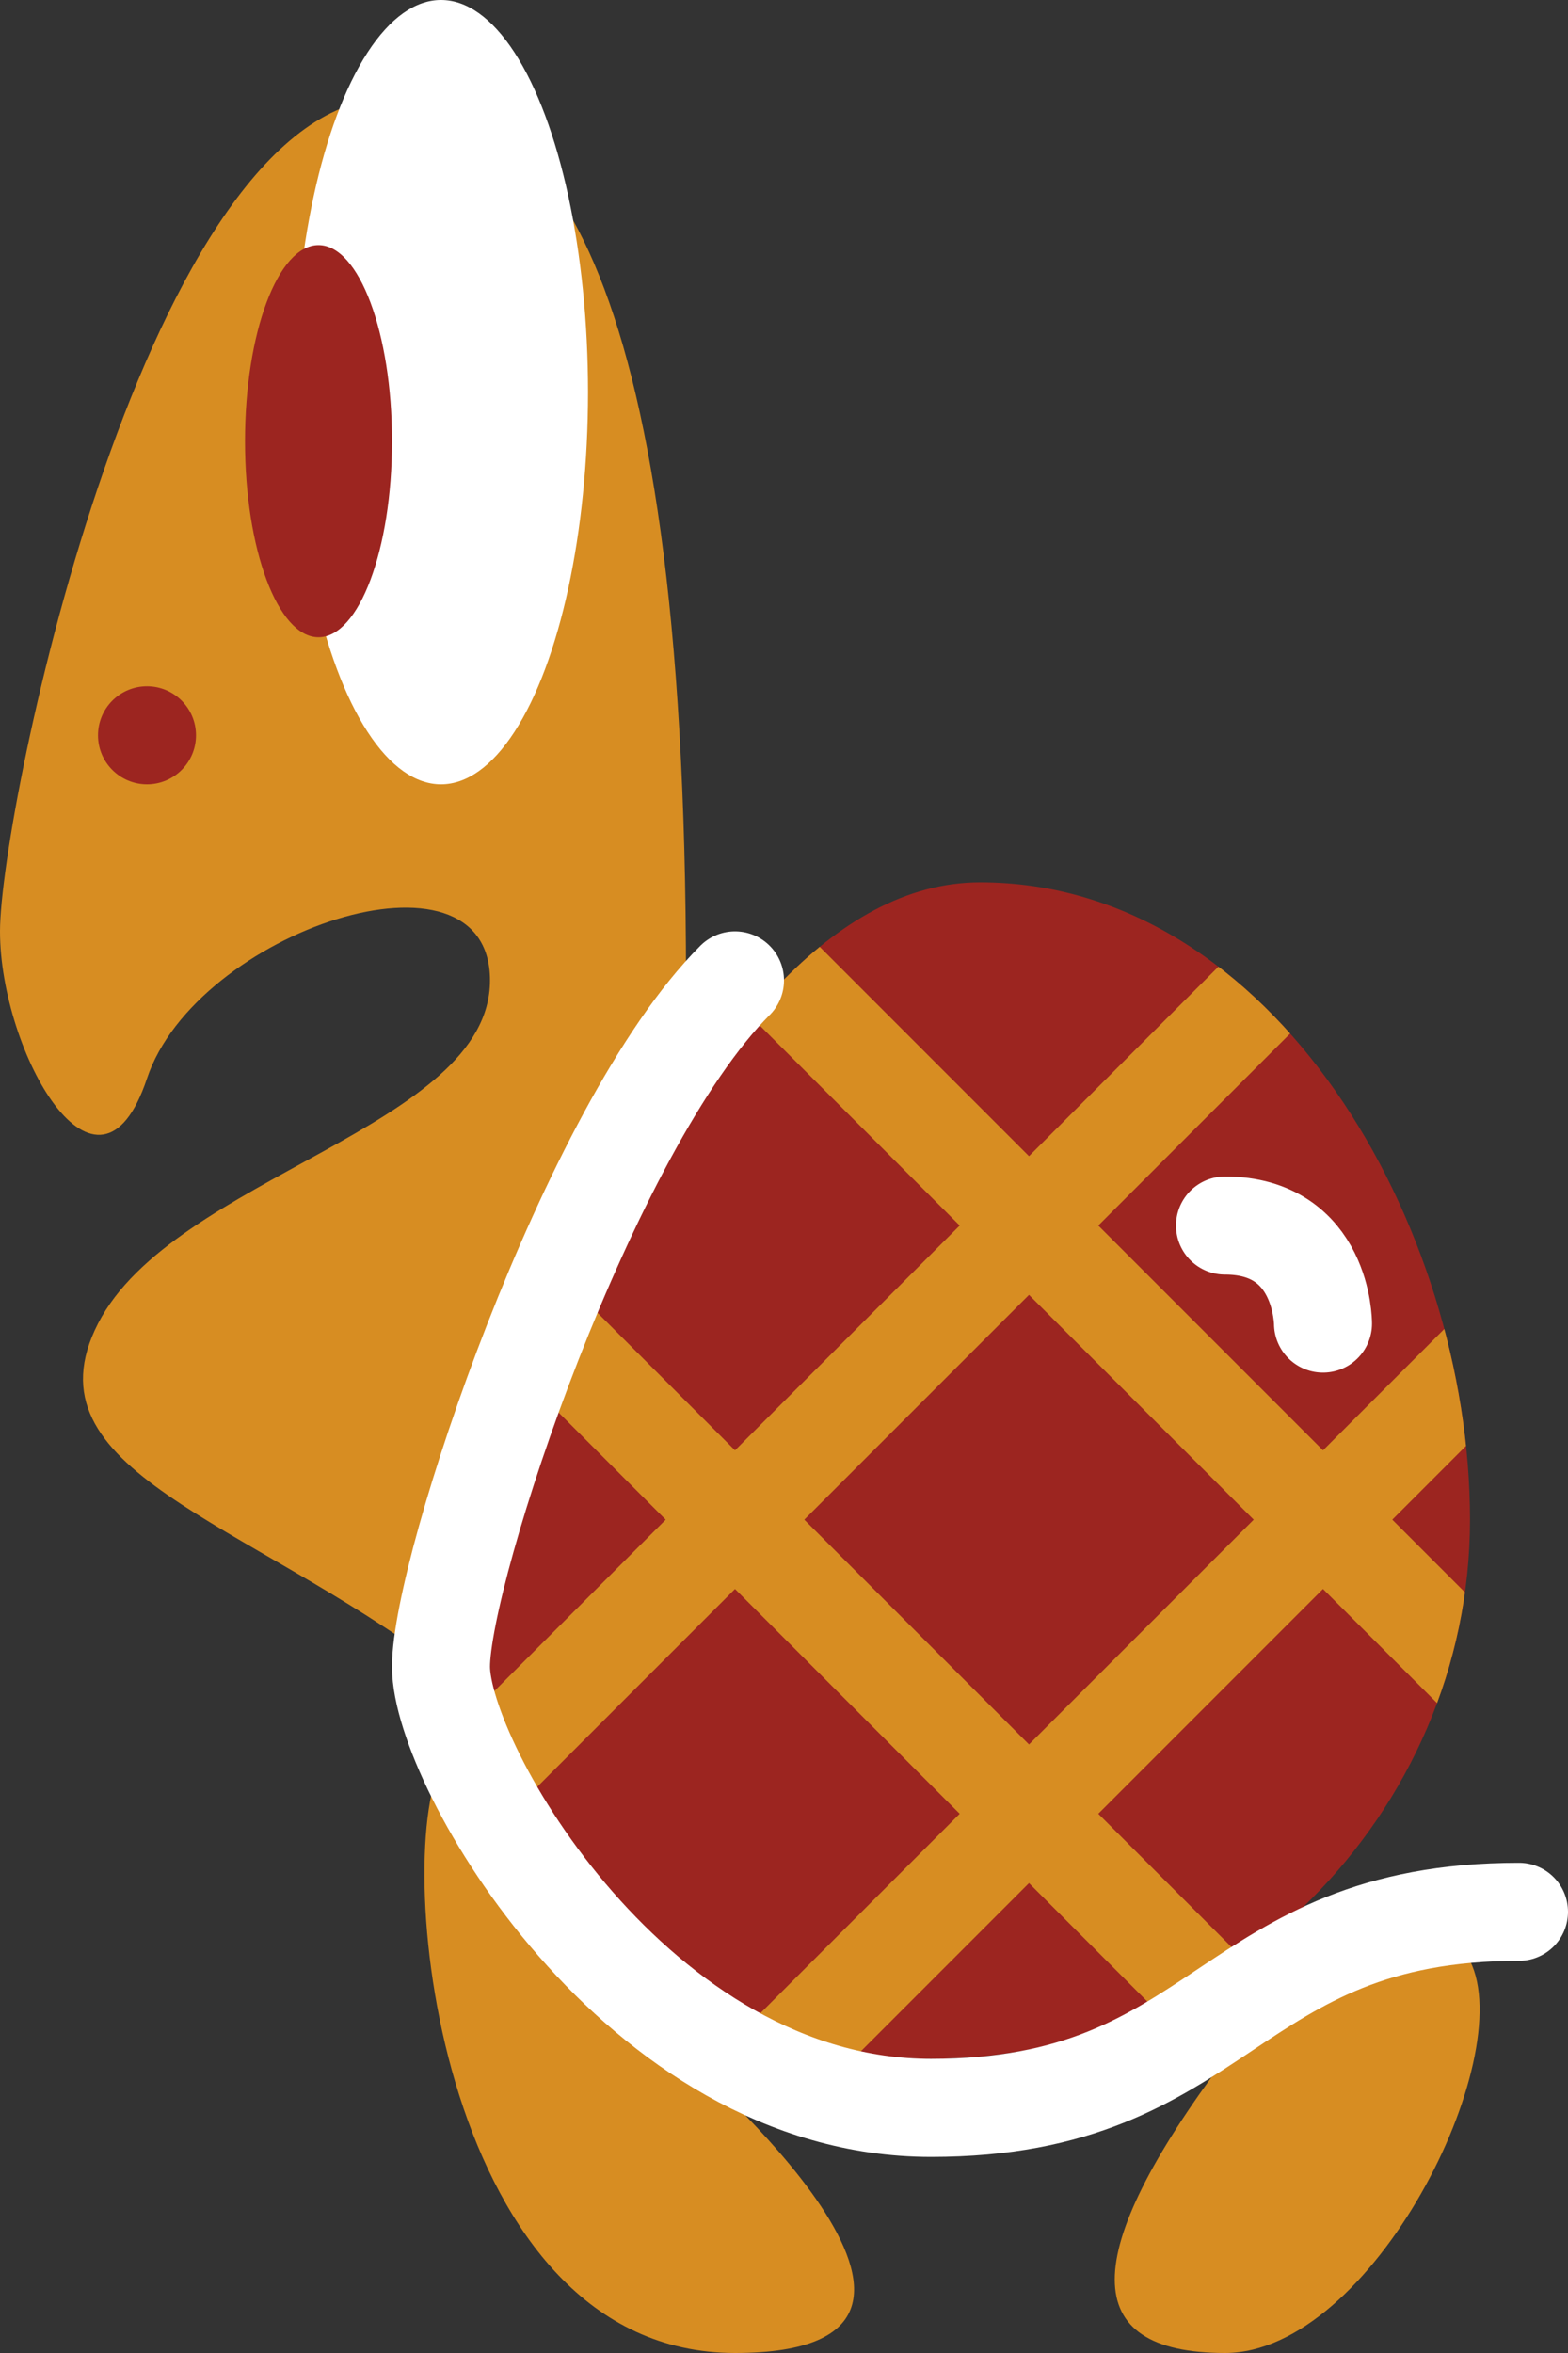 <?xml version="1.0" encoding="UTF-8" standalone="no"?>
<!-- Created with Inkscape (http://www.inkscape.org/) -->

<svg
   xmlns:dc="http://purl.org/dc/elements/1.1/"
   xmlns:cc="http://creativecommons.org/ns#"
   xmlns:rdf="http://www.w3.org/1999/02/22-rdf-syntax-ns#"
   xmlns:svg="http://www.w3.org/2000/svg"
   xmlns="http://www.w3.org/2000/svg"
   xmlns:sodipodi="http://sodipodi.sourceforge.net/DTD/sodipodi-0.dtd"
   xmlns:inkscape="http://www.inkscape.org/namespaces/inkscape"
   version="1.1"
   id="svg866"
   width="16"
   height="24"
   viewBox="0 0 16 24"
   sodipodi:docname="redkoopa1.svg"
   inkscape:version="0.92.3 (2405546, 2018-03-11)">
  <rect x="0" y="0" width="16" height="24" fill="#333333" stroke="none"/>
  <defs
     id="defs870">
    <clipPath
       clipPathUnits="userSpaceOnUse"
       id="clipPath4225">
      <path
         sodipodi:nodetypes="sccccccssss"
         inkscape:connector-curvature="0"
         id="path4227"
         d="M 9,0 C 7,0 4,6 4,7 l -2,3 -1,8 3,5 7,2 6,-1 c 0,0 0,-1 2,-1 2,0 3,-8 3,-11 C 22,9 20,0 14,0 Z"
         style="fill:#1d8400;fill-opacity:1;fill-rule:evenodd;stroke:none;stroke-width:1px;stroke-linecap:butt;stroke-linejoin:miter;stroke-opacity:1" />
    </clipPath>
    <clipPath
       clipPathUnits="userSpaceOnUse"
       id="clipPath4221">
      <path
         sodipodi:nodetypes="sccccccssss"
         inkscape:connector-curvature="0"
         id="path4223"
         d="M 9,0 C 7,0 4,6 4,7 l -2,3 -1,8 3,5 7,2 6,-1 c 0,0 0,-1 2,-1 2,0 3,-8 3,-11 C 22,9 20,0 14,0 Z"
         style="fill:#1d8400;fill-opacity:1;fill-rule:evenodd;stroke:none;stroke-width:1px;stroke-linecap:butt;stroke-linejoin:miter;stroke-opacity:1" />
    </clipPath>
    <clipPath
       clipPathUnits="userSpaceOnUse"
       id="clipPath4217">
      <path
         sodipodi:nodetypes="sccccccssss"
         inkscape:connector-curvature="0"
         id="path4219"
         d="M 9,0 C 7,0 4,6 4,7 l -2,3 -1,8 3,5 7,2 6,-1 c 0,0 0,-1 2,-1 2,0 3,-8 3,-11 C 22,9 20,0 14,0 Z"
         style="fill:#1d8400;fill-opacity:1;fill-rule:evenodd;stroke:none;stroke-width:1px;stroke-linecap:butt;stroke-linejoin:miter;stroke-opacity:1" />
    </clipPath>
    <clipPath
       clipPathUnits="userSpaceOnUse"
       id="clipPath2204">
      <path
         style="fill:#1e8400;fill-opacity:1;fill-rule:evenodd;stroke:none;stroke-width:1px;stroke-linecap:butt;stroke-linejoin:miter;stroke-opacity:1"
         d="m 20,18 c 6,0 10,7 10,13 0,6 -5,11 -11,11 -6,0 -9,-5 -9,-8 0,-3 4,-16 10,-16 z"
         id="path2206"
         inkscape:connector-curvature="0" />
    </clipPath>
    <clipPath
       clipPathUnits="userSpaceOnUse"
       id="clipPath2208">
      <path
         style="fill:#1e8400;fill-opacity:1;fill-rule:evenodd;stroke:none;stroke-width:1px;stroke-linecap:butt;stroke-linejoin:miter;stroke-opacity:1"
         d="m 20,18 c 6,0 10,7 10,13 0,6 -5,11 -11,11 -6,0 -9,-5 -9,-8 0,-3 4,-16 10,-16 z"
         id="path2210"
         inkscape:connector-curvature="0" />
    </clipPath>
    <clipPath
       clipPathUnits="userSpaceOnUse"
       id="clipPath2212">
      <path
         style="fill:#1e8400;fill-opacity:1;fill-rule:evenodd;stroke:none;stroke-width:1px;stroke-linecap:butt;stroke-linejoin:miter;stroke-opacity:1"
         d="m 20,18 c 6,0 10,7 10,13 0,6 -5,11 -11,11 -6,0 -9,-5 -9,-8 0,-3 4,-16 10,-16 z"
         id="path2214"
         inkscape:connector-curvature="0" />
    </clipPath>
  </defs>
  <sodipodi:namedview
     pagecolor="#ffffff"
     bordercolor="#666666"
     borderopacity="1"
     objecttolerance="10"
     gridtolerance="10"
     guidetolerance="10"
     inkscape:pageopacity="0"
     inkscape:pageshadow="2"
     inkscape:window-width="1871"
     inkscape:window-height="1061"
     id="namedview868"
     showgrid="true"
     inkscape:pagecheckerboard="true"
     inkscape:snap-bbox="true"
     inkscape:bbox-nodes="true"
     inkscape:snap-smooth-nodes="false"
     inkscape:zoom="16"
     inkscape:cx="2.7388198"
     inkscape:cy="19.5789"
     inkscape:window-x="49"
     inkscape:window-y="0"
     inkscape:window-maximized="1"
     inkscape:current-layer="svg866">
    <inkscape:grid
       type="xygrid"
       id="grid876" />
  </sodipodi:namedview>
  <g
     id="g1663">
    <path
       sodipodi:nodetypes="csssssc"
       inkscape:connector-curvature="0"
       id="path2230"
       d="M 4.5,17 C 2.5,15.5 0.232,15 1,13.5 1.768,12 5,11.5 5,10 5,8.5 2,9.5 1.5,11 1,12.5 0,10.733 0,9.5 0,8.267 1.5,1 4,1 5.5,1 7,2.5 7,10"
       style="fill:#d78d22;fill-opacity:1;fill-rule:evenodd;stroke:none;stroke-width:0.5px;stroke-linecap:butt;stroke-linejoin:miter;stroke-opacity:1" />
    <path
       style="fill:#d78d22;fill-opacity:1;fill-rule:evenodd;stroke:none;stroke-width:0.5px;stroke-linecap:butt;stroke-linejoin:miter;stroke-opacity:1"
       d="m 4.5,18 c -0.5,1 0,6 3,6 3,0 -0.5,-3 -0.5,-3 z"
       id="path2232"
       inkscape:connector-curvature="0" />
    <path
       style="fill:#d78d22;fill-opacity:1;fill-rule:evenodd;stroke:none;stroke-width:0.5px;stroke-linecap:butt;stroke-linejoin:miter;stroke-opacity:1"
       d="m 15,20 c 0.5,1 -1,4 -2.5,4 C 11,24 11,23 12.5,21 14,19 15,20 15,20 Z"
       id="path2234"
       inkscape:connector-curvature="0" />
    <path
       inkscape:connector-curvature="0"
       id="path2236"
       d="m 10,9 c 3,0 5,3.5 5,6.5 0,3 -2.5,5.5 -5.5,5.5 C 6.5,21 5,18.5 5,17 5,15.5 7,9 10,9 Z"
       style="fill:#9c2520;fill-opacity:1;fill-rule:evenodd;stroke:none;stroke-width:0.5px;stroke-linecap:butt;stroke-linejoin:miter;stroke-opacity:1" />
    <path
       transform="scale(0.5)"
       style="fill:none;fill-rule:evenodd;stroke:#d78d22;stroke-width:2;stroke-linecap:butt;stroke-linejoin:miter;stroke-miterlimit:4;stroke-dasharray:none;stroke-opacity:1"
       d="M 14,18 31,35"
       id="path2238"
       inkscape:connector-curvature="0"
       clip-path="url(#clipPath2212)" />
    <path
       style="fill:none;fill-rule:evenodd;stroke:#d78d22;stroke-width:1;stroke-linecap:butt;stroke-linejoin:miter;stroke-miterlimit:4;stroke-dasharray:none;stroke-opacity:1"
       d="m 5.5,13.5 7,7"
       id="path2240"
       inkscape:connector-curvature="0" />
    <path
       transform="scale(0.5)"
       style="fill:none;fill-rule:evenodd;stroke:#d78d22;stroke-width:2;stroke-linecap:butt;stroke-linejoin:miter;stroke-miterlimit:4;stroke-dasharray:none;stroke-opacity:1"
       d="M 27,19 9,37"
       id="path2242"
       inkscape:connector-curvature="0"
       clip-path="url(#clipPath2208)" />
    <path
       transform="scale(0.5)"
       style="fill:none;fill-rule:evenodd;stroke:#d78d22;stroke-width:2;stroke-linecap:butt;stroke-linejoin:miter;stroke-miterlimit:4;stroke-dasharray:none;stroke-opacity:1"
       d="M 31,27 15,43"
       id="path2244"
       inkscape:connector-curvature="0"
       clip-path="url(#clipPath2204)" />
    <path
       style="fill:none;fill-rule:evenodd;stroke:#ffffff;stroke-width:1;stroke-linecap:round;stroke-linejoin:miter;stroke-miterlimit:4;stroke-dasharray:none;stroke-opacity:1"
       d="m 7.5,10 c -1.5,1.5 -3,6 -3,7 0,1 2,4.5 5,4.5 3,0 3,-2 6,-2"
       id="path2246"
       inkscape:connector-curvature="0"
       sodipodi:nodetypes="cssc" />
    <ellipse
       style="opacity:1;fill:#ffffff;fill-opacity:1;fill-rule:nonzero;stroke:none;stroke-width:1;stroke-linecap:round;stroke-linejoin:round;stroke-miterlimit:4;stroke-dasharray:none;stroke-opacity:1;paint-order:normal"
       id="ellipse2248"
       cx="4.5"
       cy="4"
       rx="1.5"
       ry="4" />
    <ellipse
       style="opacity:1;fill:#9c2520;fill-opacity:1;fill-rule:nonzero;stroke:none;stroke-width:1;stroke-linecap:round;stroke-linejoin:round;stroke-miterlimit:4;stroke-dasharray:none;stroke-opacity:1;paint-order:normal"
       id="ellipse2250"
       cx="3.25"
       cy="4.5"
       rx="0.75"
       ry="2" />
    <circle
       style="opacity:1;fill:#9c2520;fill-opacity:1;fill-rule:nonzero;stroke:none;stroke-width:1;stroke-linecap:round;stroke-linejoin:round;stroke-miterlimit:4;stroke-dasharray:none;stroke-opacity:1;paint-order:normal"
       id="circle2252"
       cx="1.5"
       cy="7.5"
       r="0.5" />
    <path
       inkscape:connector-curvature="0"
       id="path1589"
       d="m 12.5,12.5 c 1,0 1,1 1,1"
       style="fill:none;fill-rule:evenodd;stroke:#ffffff;stroke-width:1px;stroke-linecap:round;stroke-linejoin:miter;stroke-opacity:1" />
  </g>
</svg>
